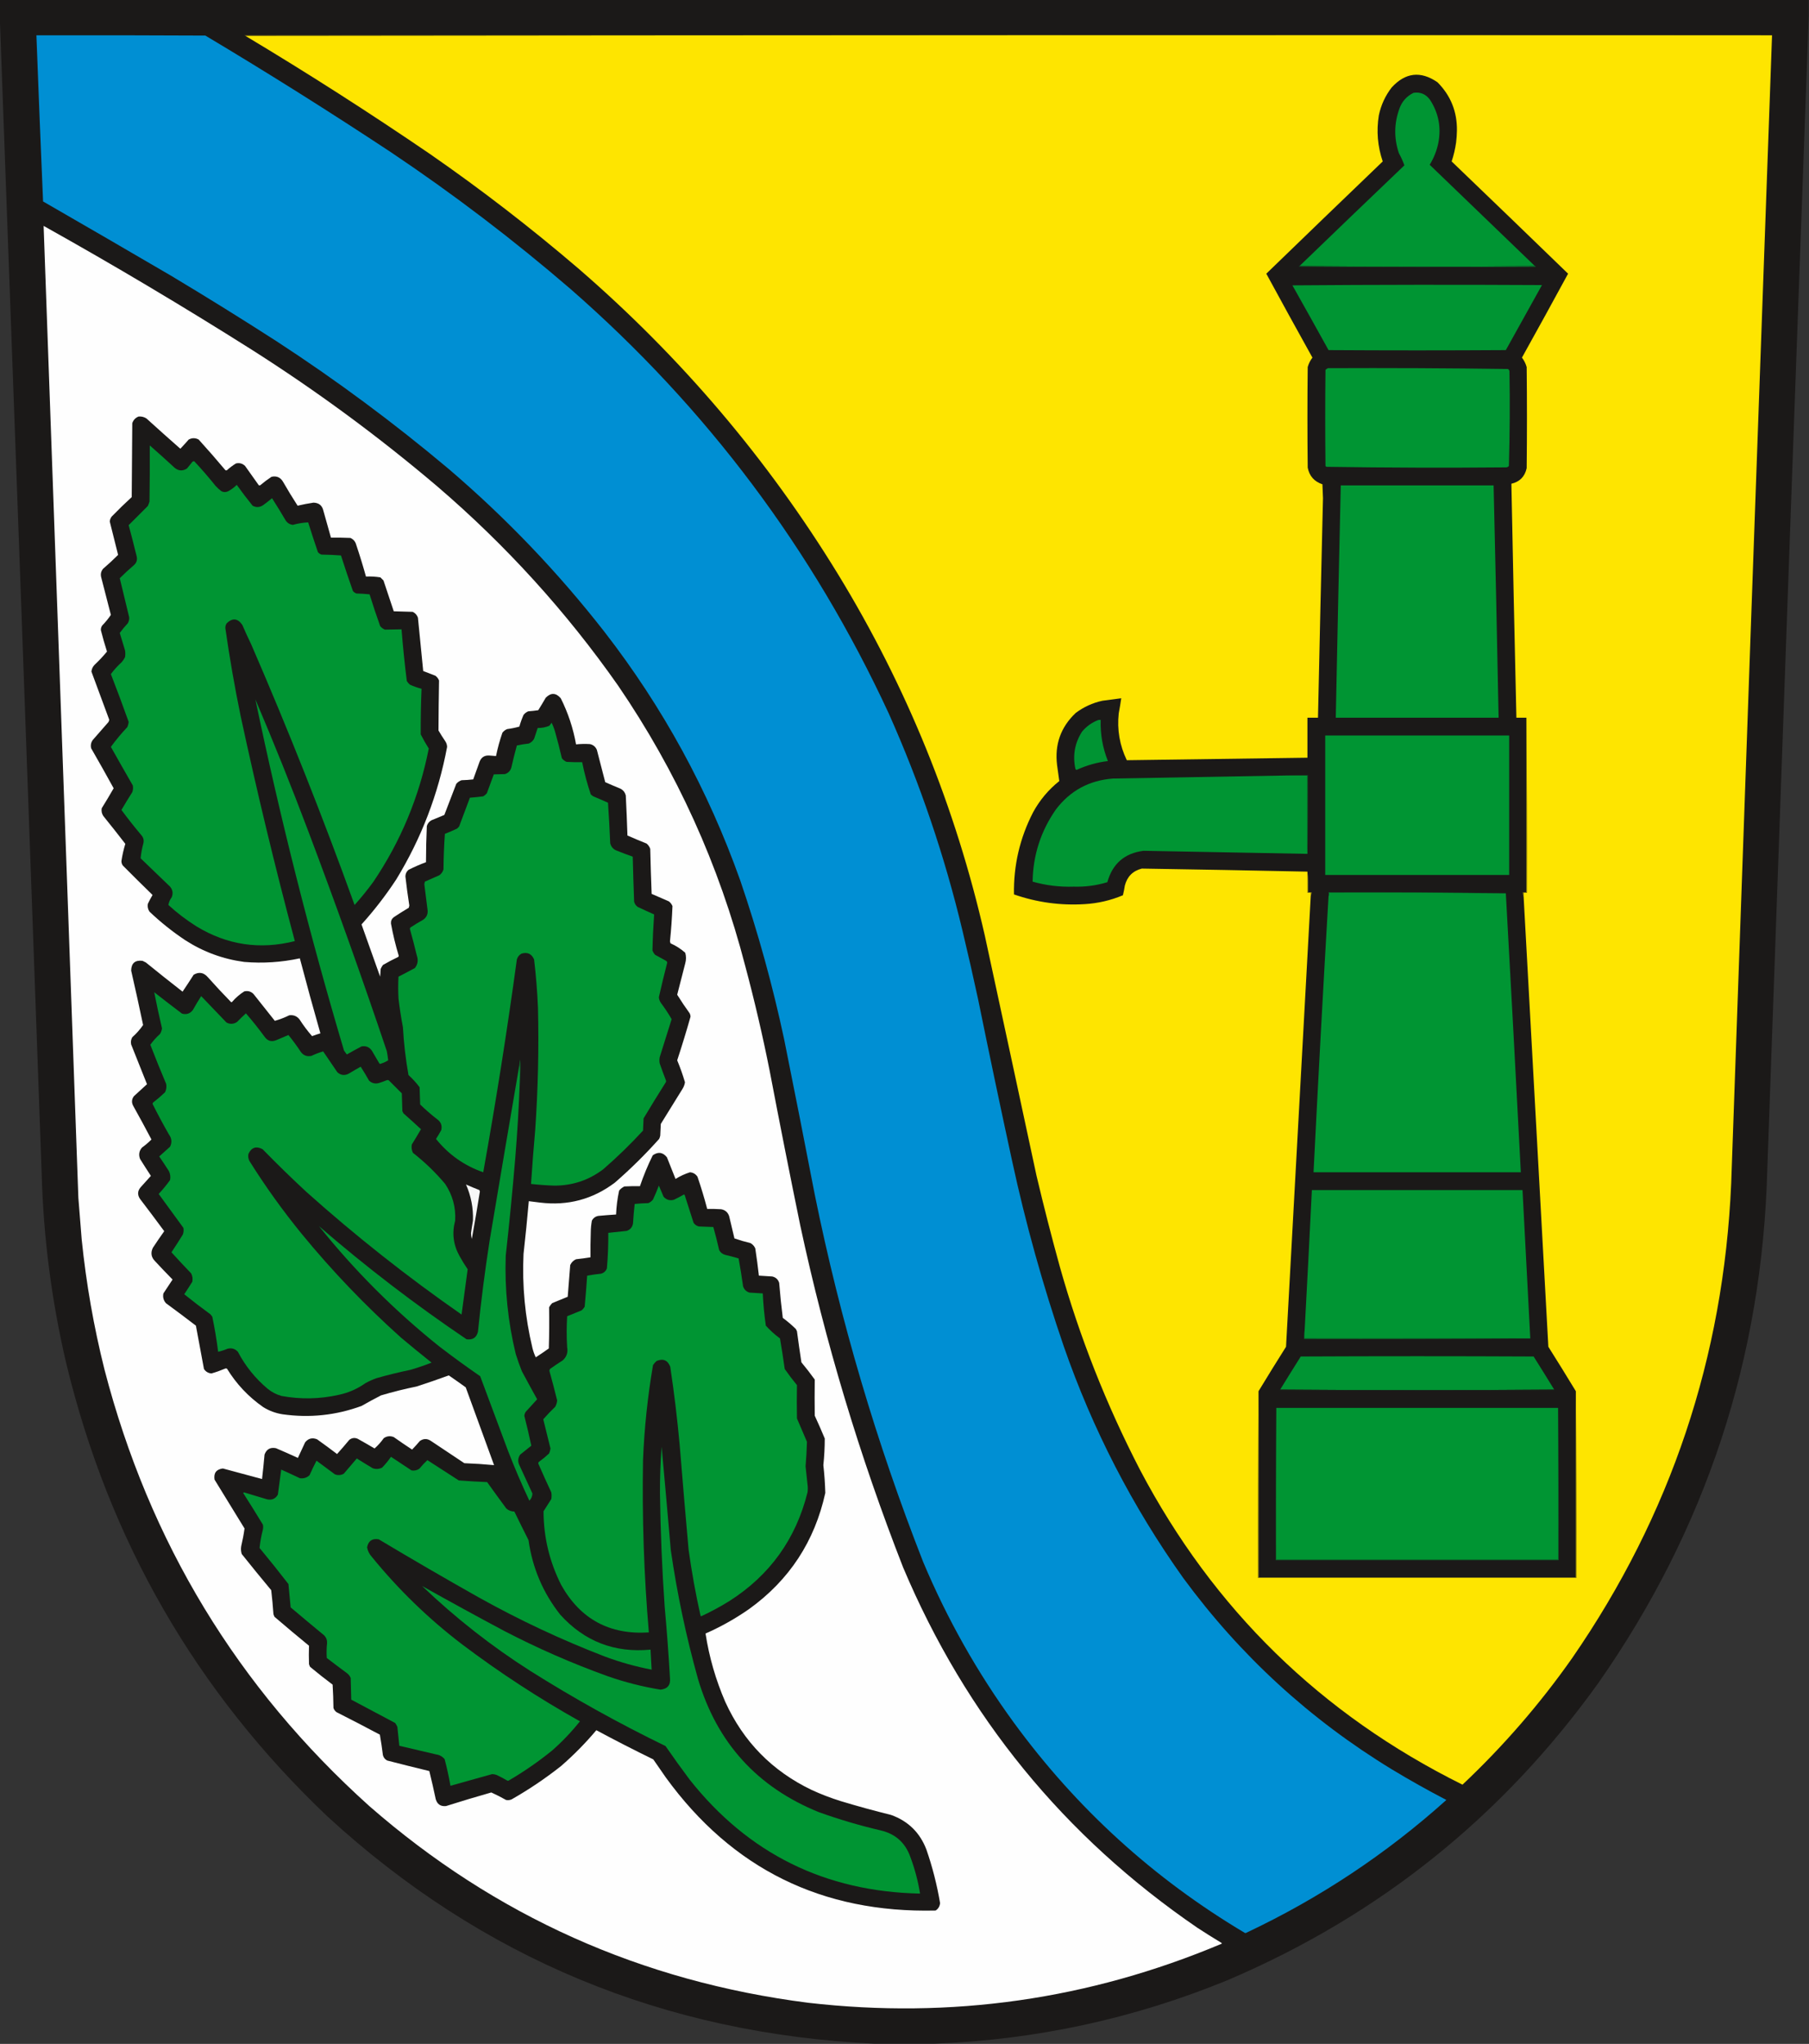 <?xml version="1.0" encoding="UTF-8"?>
<!DOCTYPE svg PUBLIC "-//W3C//DTD SVG 1.1//EN" "http://www.w3.org/Graphics/SVG/1.1/DTD/svg11.dtd">
<svg xmlns="http://www.w3.org/2000/svg" version="1.1" width="3255px" height="3678px" style="shape-rendering:geometricPrecision; text-rendering:geometricPrecision; image-rendering:optimizeQuality; fill-rule:evenodd; clip-rule:evenodd" xmlns:xlink="http://www.w3.org/1999/xlink">
<rect width="100%" height="100%" fill="#333333" stroke="none"/>
<g><path style="opacity:0.999" fill="#1b1918" d="M -0.5,-0.5 C 1084.5,-0.5 2169.5,-0.5 3254.5,-0.5C 3254.5,8.833 3254.5,18.167 3254.5,27.5C 3229.34,719.327 3204.51,1411.33 3180,2103.5C 3171.12,2443.13 3069.79,2751.46 2876,3028.5C 2703.69,3268.81 2481.52,3446.97 2209.5,3563C 2040.24,3632.55 1864.24,3670.72 1681.5,3677.5C 1645.17,3677.5 1608.83,3677.5 1572.5,3677.5C 1194.36,3659.6 866.691,3523.43 589.5,3269C 352.789,3044.23 195.956,2772.06 119,2452.5C 92.853,2340.66 78.187,2227.33 75,2112.5C 50.184,1417.33 25.018,722.327 -0.5,27.5C -0.5,18.167 -0.5,8.833 -0.5,-0.5 Z"/></g>
<g><path style="opacity:1" fill="#494213" d="M 3188.5,63.5 C 2272.67,63.167 1357,63.5 441.5,64.5C 440.711,64.217 440.044,63.717 439.5,63C 1356,62.167 2272.33,62.333 3188.5,63.5 Z"/></g>
<g><path style="opacity:1" fill="#008fd3" d="M 65.5,63.5 C 166.834,63.333 268.167,63.5 369.5,64C 482.519,131.499 593.852,201.499 703.5,274C 816.021,349.449 923.687,431.449 1026.5,520C 1271.59,734.089 1462.42,988.589 1599,1283.5C 1655.48,1409.94 1699.82,1540.61 1732,1675.5C 1741.81,1716.39 1751.14,1757.39 1760,1798.5C 1779.71,1895.3 1800.04,1991.97 1821,2088.5C 1845.45,2201.65 1876.45,2312.98 1914,2422.5C 1966.05,2572.29 2037.72,2711.29 2129,2839.5C 2231.73,2979.25 2356.9,3094.09 2504.5,3184C 2536.52,3203.35 2569.19,3221.68 2602.5,3239C 2494.46,3336.07 2374.46,3415.73 2242.5,3478C 2241.5,3478.67 2240.5,3478.67 2239.5,3478C 2075.51,3380.37 1937.01,3254.2 1824,3099.5C 1758.68,3009.91 1704.35,2913.58 1661,2810.5C 1576.86,2595.75 1511.86,2375.42 1466,2149.5C 1448.04,2056.41 1429.7,1963.41 1411,1870.5C 1390.35,1773.58 1364.02,1678.25 1332,1584.5C 1274.19,1421.81 1192.85,1272.81 1088,1137.5C 1004.63,1030.46 911.134,932.623 807.5,844C 708.802,760.995 605.469,684.328 497.5,614C 434.838,573.665 371.505,534.331 307.5,496C 230.997,451.248 154.33,406.748 77.5,362.5C 73.238,262.843 69.238,163.176 65.5,63.5 Z"/></g>
<g><path style="opacity:1" fill="#fee500" d="M 441.5,64.5 C 1357,63.5 2272.67,63.167 3188.5,63.5C 3163.67,752.141 3139.17,1440.81 3115,2129.5C 3101.42,2442.23 3006.09,2726.9 2829,2983.5C 2771.11,3065.92 2705.28,3141.92 2631.5,3211.5C 2376.9,3085.06 2183.4,2896.06 2051,2644.5C 1990.63,2527.72 1942.63,2406.05 1907,2279.5C 1892,2225.19 1878,2170.52 1865,2115.5C 1834.13,1971.47 1803.13,1827.47 1772,1683.5C 1719.33,1452.21 1631.33,1235.54 1508,1033.5C 1381.28,826.351 1225.44,642.851 1040.5,483C 954.93,409.735 865.93,341.068 773.5,277C 665.01,202.912 554.343,132.079 441.5,64.5 Z"/></g>
<g><path style="opacity:1" fill="#1b1918" d="M 2746.5,1291.5 C 2746.5,1396.17 2746.5,1500.83 2746.5,1605.5C 2744.5,1605.5 2742.5,1605.5 2740.5,1605.5C 2740.19,1608.39 2740.53,1611.05 2741.5,1613.5C 2756.26,1883.49 2771.09,2153.49 2786,2423.5C 2802.77,2450.06 2819.27,2476.72 2835.5,2503.5C 2835.5,2615.17 2835.5,2726.83 2835.5,2838.5C 2645.17,2838.5 2454.83,2838.5 2264.5,2838.5C 2264.5,2726.83 2264.5,2615.17 2264.5,2503.5C 2280.73,2476.72 2297.23,2450.06 2314,2423.5C 2328.92,2152.82 2343.76,1882.15 2358.5,1611.5C 2359.46,1609.74 2359.79,1607.74 2359.5,1605.5C 2357.5,1605.5 2355.5,1605.5 2353.5,1605.5C 2353.83,1592.99 2353.5,1580.66 2352.5,1568.5C 2253.17,1566.39 2153.83,1564.56 2054.5,1563C 2038.37,1567.13 2028.2,1577.3 2024,1593.5C 2023.11,1599.43 2021.94,1605.26 2020.5,1611C 1998.44,1620.28 1975.44,1625.61 1951.5,1627C 1907.96,1629.66 1865.62,1623.83 1824.5,1609.5C 1823.55,1557.2 1835.05,1507.87 1859,1461.5C 1870.9,1439.71 1886.57,1421.05 1906,1405.5C 1904.59,1395.91 1903.26,1386.24 1902,1376.5C 1897.54,1339.55 1908.7,1308.38 1935.5,1283C 1949.83,1272.21 1965.83,1264.88 1983.5,1261C 1994.84,1259.45 2006.17,1257.95 2017.5,1256.5C 2016.22,1265.53 2014.72,1274.53 2013,1283.5C 2009.79,1313.09 2014.63,1341.25 2027.5,1368C 2135.83,1366.56 2244.16,1365.06 2352.5,1363.5C 2352.5,1339.5 2352.5,1315.5 2352.5,1291.5C 2358.83,1291.5 2365.17,1291.5 2371.5,1291.5C 2374.32,1159.83 2377.32,1028.17 2380.5,896.5C 2380.17,888.167 2379.83,879.833 2379.5,871.5C 2364.81,866.645 2355.98,856.645 2353,841.5C 2352.33,781.167 2352.33,720.833 2353,660.5C 2354.77,654.286 2357.61,648.619 2361.5,643.5C 2333.58,593.327 2305.91,542.994 2278.5,492.5C 2348.15,425.012 2417.99,357.679 2488,290.5C 2478.78,263.502 2476.45,235.835 2481,207.5C 2484.89,189.057 2492.56,172.39 2504,157.5C 2528.75,130.378 2556.25,127.211 2586.5,148C 2610.32,171.988 2621.98,200.988 2621.5,235C 2621.38,242.193 2620.88,249.36 2620,256.5C 2618.33,268.191 2615.67,279.525 2612,290.5C 2682.01,357.679 2751.85,425.012 2821.5,492.5C 2794.09,542.994 2766.42,593.327 2738.5,643.5C 2742.39,648.619 2745.23,654.286 2747,660.5C 2747.67,721.167 2747.67,781.833 2747,842.5C 2743.64,857.688 2734.48,867.021 2719.5,870.5C 2722.25,1010.84 2725.25,1151.17 2728.5,1291.5C 2734.5,1291.5 2740.5,1291.5 2746.5,1291.5 Z"/></g>
<g><path style="opacity:1" fill="#009533" d="M 2761.5,478.5 C 2620.5,479.833 2479.5,479.833 2338.5,478.5C 2401.16,418.006 2463.99,357.673 2527,297.5C 2524.28,290.041 2520.94,282.708 2517,275.5C 2508.07,248.676 2508.4,222.009 2518,195.5C 2522.65,182.517 2531.15,173.017 2543.5,167C 2555.8,165.232 2565.64,169.398 2573,179.5C 2588.54,203.37 2593.54,229.37 2588,257.5C 2585.09,271.393 2579.92,284.393 2572.5,296.5C 2635.52,357.188 2698.52,417.855 2761.5,478.5 Z"/></g>
<g><path style="opacity:1" fill="#fefefe" d="M 78.5,406.5 C 205.259,477.37 329.926,551.537 452.5,629C 569.458,703.281 680.791,785.281 786.5,875C 910.43,981.227 1018.93,1100.73 1112,1233.5C 1217.56,1387.99 1293.89,1556.33 1341,1738.5C 1357.71,1800.99 1372.37,1863.99 1385,1927.5C 1402.7,2020.31 1421.03,2112.98 1440,2205.5C 1485.05,2415.33 1546.72,2620.33 1625,2820.5C 1738.05,3088.54 1914.55,3304.71 2154.5,3469C 2168.66,3478.25 2183,3487.25 2197.5,3496C 2198.83,3496.67 2198.83,3497.33 2197.5,3498C 1959.34,3598.17 1711.67,3633.5 1454.5,3604C 1154.24,3565.8 890.906,3447.8 664.5,3250C 427.394,3036.79 268.56,2774.96 188,2464.5C 168.722,2387.5 155.056,2309.5 147,2230.5C 144.94,2205.51 142.94,2180.51 141,2155.5C 120.143,1572.5 99.309,989.499 78.5,406.5 Z"/></g>
<g><path style="opacity:1" fill="#057d2e" d="M 2338.5,478.5 C 2479.5,479.833 2620.5,479.833 2761.5,478.5C 2762.29,478.783 2762.96,479.283 2763.5,480C 2621.5,480.833 2479.5,480.667 2337.5,479.5C 2337.62,478.893 2337.96,478.56 2338.5,478.5 Z"/></g>
<g><path style="opacity:1" fill="#009533" d="M 2325.5,513.5 C 2475,512.334 2624.67,512.167 2774.5,513C 2752.83,552 2731.17,591 2709.5,630C 2603.17,630.667 2496.83,630.667 2390.5,630C 2368.93,591.024 2347.27,552.19 2325.5,513.5 Z"/></g>
<g><path style="opacity:1" fill="#009533" d="M 2389.5,662.5 C 2497.54,662.008 2605.54,662.508 2713.5,664C 2714.7,664.903 2715.53,666.069 2716,667.5C 2716.99,724.583 2716.66,781.583 2715,838.5C 2713.83,839.893 2712.33,840.727 2710.5,841C 2602.44,841.994 2494.44,841.66 2386.5,840C 2386,839.5 2385.5,839 2385,838.5C 2384.33,780.833 2384.33,723.167 2385,665.5C 2386.41,664.219 2387.91,663.219 2389.5,662.5 Z"/></g>
<g><path style="opacity:1" fill="#1b1918" d="M 249.5,749.5 C 254.548,749.127 259.215,750.294 263.5,753C 283.684,771.352 304.018,789.519 324.5,807.5C 329.607,802.136 334.607,796.636 339.5,791C 345.472,787.735 351.472,787.735 357.5,791C 373.873,809.037 389.873,827.371 405.5,846C 406.5,846.667 407.5,846.667 408.5,846C 413.476,841.513 418.809,837.513 424.5,834C 430.838,832.48 436.338,833.98 441,838.5C 449.167,850 457.333,861.5 465.5,873C 466.5,873.667 467.5,873.667 468.5,873C 474.884,867.615 481.55,862.615 488.5,858C 497.437,855.974 504.27,858.807 509,866.5C 517.457,881.25 526.29,895.75 535.5,910C 544.837,907.803 554.337,905.969 564,904.5C 573.912,904.741 579.912,909.741 582,919.5C 586.568,935.526 591.068,951.526 595.5,967.5C 607.171,967.333 618.838,967.5 630.5,968C 635.989,970.468 639.489,974.635 641,980.5C 647.347,999.373 653.181,1018.37 658.5,1037.5C 667.25,1037.09 675.916,1037.59 684.5,1039C 686.333,1040.83 688.167,1042.67 690,1044.5C 696.172,1063.02 702.339,1081.52 708.5,1100C 719.833,1100.33 731.167,1100.67 742.5,1101C 747.147,1103.11 750.314,1106.61 752,1111.5C 755.167,1143.51 758.334,1175.51 761.5,1207.5C 768.873,1210.24 776.206,1213.07 783.5,1216C 786.433,1218.26 788.6,1221.1 790,1224.5C 789.471,1254.5 789.137,1284.5 789,1314.5C 792.75,1321 796.75,1327.34 801,1333.5C 803.178,1336.68 804.344,1340.18 804.5,1344C 788.549,1429.2 758.049,1508.7 713,1582.5C 694.239,1611.1 673.405,1638.1 650.5,1663.5C 661.763,1694.79 672.93,1726.12 684,1757.5C 684.333,1752.83 684.667,1748.17 685,1743.5C 686.08,1741 687.414,1738.67 689,1736.5C 697.93,1731.28 707.096,1726.45 716.5,1722C 717.022,1721.44 717.355,1720.77 717.5,1720C 711.733,1700.93 707.066,1681.6 703.5,1662C 703.116,1657.27 704.783,1653.43 708.5,1650.5C 717.331,1644.58 726.331,1638.92 735.5,1633.5C 735.833,1632.17 736.167,1630.83 736.5,1629.5C 733.808,1612.22 731.474,1594.89 729.5,1577.5C 729.492,1572.35 731.492,1568.18 735.5,1565C 745.632,1559.93 755.965,1555.43 766.5,1551.5C 766.537,1529.82 767.037,1508.16 768,1486.5C 769.378,1481.79 772.212,1478.29 776.5,1476C 784.167,1472.83 791.833,1469.67 799.5,1466.5C 806.762,1447.88 813.929,1429.22 821,1410.5C 823.559,1407.47 826.726,1405.3 830.5,1404C 837.524,1403.83 844.524,1403.33 851.5,1402.5C 855.432,1391.87 859.265,1381.2 863,1370.5C 866.079,1362.8 871.745,1359.13 880,1359.5C 884.176,1359.81 888.342,1360.14 892.5,1360.5C 895.404,1346.22 899.237,1332.22 904,1318.5C 906.264,1315.57 909.098,1313.4 912.5,1312C 919.955,1311.04 927.289,1309.54 934.5,1307.5C 936.499,1300.34 938.999,1293.34 942,1286.5C 944.264,1283.57 947.098,1281.4 950.5,1280C 956.527,1279.57 962.527,1278.91 968.5,1278C 973.126,1270.58 977.626,1263.08 982,1255.5C 991.341,1246.17 1000.34,1246.5 1009,1256.5C 1022.19,1282.87 1031.36,1310.53 1036.5,1339.5C 1044.82,1338.65 1053.15,1338.48 1061.5,1339C 1067.5,1340.34 1071.67,1343.84 1074,1349.5C 1079,1368.83 1084,1388.17 1089,1407.5C 1097.09,1411.13 1105.26,1414.63 1113.5,1418C 1120.1,1420.26 1124.26,1424.76 1126,1431.5C 1127.22,1455.49 1128.22,1479.49 1129,1503.5C 1140.4,1508.52 1151.9,1513.36 1163.5,1518C 1166.54,1520.59 1168.71,1523.76 1170,1527.5C 1170.61,1554.51 1171.44,1581.51 1172.5,1608.5C 1182.83,1613 1193.17,1617.5 1203.5,1622C 1206.43,1624.26 1208.6,1627.1 1210,1630.5C 1209.16,1651.69 1207.66,1672.86 1205.5,1694C 1205.83,1695.17 1206.17,1696.33 1206.5,1697.5C 1216.27,1701.79 1225.1,1707.46 1233,1714.5C 1234.77,1720.78 1234.77,1727.11 1233,1733.5C 1228.09,1752.31 1223.26,1771.15 1218.5,1790C 1225.59,1801.43 1233.09,1812.6 1241,1823.5C 1241.98,1825.37 1242.48,1827.37 1242.5,1829.5C 1235.05,1855.81 1227.05,1881.98 1218.5,1908C 1223.86,1920.92 1228.53,1934.09 1232.5,1947.5C 1231.85,1951.81 1230.35,1955.81 1228,1959.5C 1215,1980.5 1202,2001.5 1189,2022.5C 1188.67,2029.5 1188.33,2036.5 1188,2043.5C 1187.64,2045.61 1186.97,2047.61 1186,2049.5C 1161.13,2077.37 1134.63,2103.53 1106.5,2128C 1066.6,2158.17 1021.6,2170.17 971.5,2164C 964.81,2163.27 958.144,2162.44 951.5,2161.5C 948.715,2193.21 945.548,2224.87 942,2256.5C 939.344,2313.63 944.677,2369.96 958,2425.5C 959.416,2431.42 961.416,2437.08 964,2442.5C 971.97,2437.36 979.804,2432.03 987.5,2426.5C 988.261,2401.84 988.428,2377.17 988,2352.5C 989.467,2349.73 991.3,2347.23 993.5,2345C 1002.87,2341.26 1012.21,2337.43 1021.5,2333.5C 1023.01,2314.51 1024.51,2295.51 1026,2276.5C 1028.17,2271.67 1031.67,2268.17 1036.5,2266C 1045.21,2265.09 1053.88,2263.92 1062.5,2262.5C 1062.33,2247.5 1062.5,2232.5 1063,2217.5C 1063.07,2210.39 1063.74,2203.39 1065,2196.5C 1067.46,2191.85 1071.29,2189.02 1076.5,2188C 1087.16,2187 1097.83,2186.17 1108.5,2185.5C 1109.11,2170.98 1110.94,2156.65 1114,2142.5C 1116.59,2139.24 1119.76,2136.74 1123.5,2135C 1132.83,2134.5 1142.16,2134.33 1151.5,2134.5C 1157.93,2115.47 1165.6,2096.97 1174.5,2079C 1184.13,2072.14 1192.63,2073.31 1200,2082.5C 1205.17,2095.51 1210.34,2108.51 1215.5,2121.5C 1223.73,2116.38 1232.39,2112.38 1241.5,2109.5C 1247.26,2109.97 1251.76,2112.63 1255,2117.5C 1261.55,2136.65 1267.39,2155.99 1272.5,2175.5C 1280.84,2175.33 1289.17,2175.5 1297.5,2176C 1304.82,2177.33 1309.66,2181.49 1312,2188.5C 1315.07,2201.87 1318.23,2215.2 1321.5,2228.5C 1330.97,2231.79 1340.63,2234.62 1350.5,2237C 1354.39,2239.22 1357.22,2242.39 1359,2246.5C 1361.49,2262.8 1363.66,2279.14 1365.5,2295.5C 1373.49,2296 1381.49,2296.5 1389.5,2297C 1395.87,2298.44 1400.04,2302.27 1402,2308.5C 1403.69,2329.55 1405.86,2350.55 1408.5,2371.5C 1416.77,2377.6 1424.61,2384.27 1432,2391.5C 1432.67,2392.83 1433.33,2394.17 1434,2395.5C 1436.48,2414.2 1439.15,2432.86 1442,2451.5C 1450.38,2461.55 1458.38,2471.88 1466,2482.5C 1465.72,2504.16 1465.72,2525.83 1466,2547.5C 1472.27,2561.05 1478.27,2574.72 1484,2588.5C 1484.01,2604.54 1483.18,2620.54 1481.5,2636.5C 1483.37,2653.13 1484.53,2669.8 1485,2686.5C 1465.87,2773.57 1420.37,2843.07 1348.5,2895C 1323.75,2912.38 1297.42,2927.21 1269.5,2939.5C 1276.02,2981.92 1287.85,3022.92 1305,3062.5C 1337.66,3134.16 1389.5,3186.99 1460.5,3221C 1477.39,3228.78 1494.72,3235.44 1512.5,3241C 1542.65,3250.12 1572.98,3258.45 1603.5,3266C 1634.24,3277.08 1655.41,3297.91 1667,3328.5C 1677.82,3359.81 1685.98,3391.81 1691.5,3424.5C 1691,3430.34 1688.33,3434.84 1683.5,3438C 1479.25,3442.79 1317.42,3362.96 1198,3198.5C 1190.5,3187.67 1183,3176.83 1175.5,3166C 1140.99,3149.16 1106.82,3131.66 1073,3113.5C 1053.6,3136.57 1032.43,3158.07 1009.5,3178C 981.388,3200.23 951.721,3220.23 920.5,3238C 917.262,3239.37 913.928,3239.7 910.5,3239C 901.841,3234.09 893.008,3229.59 884,3225.5C 856.705,3233.27 829.538,3241.43 802.5,3250C 792.886,3250.94 786.72,3246.78 784,3237.5C 780.431,3220.58 776.598,3203.74 772.5,3187C 747.092,3180.86 721.758,3174.53 696.5,3168C 692.687,3165.88 690.187,3162.71 689,3158.5C 687.495,3146.12 685.662,3133.78 683.5,3121.5C 657.657,3107.74 631.657,3094.24 605.5,3081C 602.894,3079.06 601.061,3076.56 600,3073.5C 599.833,3059.49 599.333,3045.49 598.5,3031.5C 584.727,3021.19 571.227,3010.53 558,2999.5C 557.138,2997.91 556.471,2996.25 556,2994.5C 555.624,2983.49 555.624,2972.49 556,2961.5C 535.148,2944.4 514.482,2927.07 494,2909.5C 493.138,2907.91 492.471,2906.25 492,2904.5C 491.018,2890.13 489.684,2875.79 488,2861.5C 470.094,2840.02 452.427,2818.35 435,2796.5C 433.524,2791.92 433.19,2787.26 434,2782.5C 436.527,2771.87 438.527,2761.2 440,2750.5C 422,2721.17 404,2691.83 386,2662.5C 384.246,2650.65 389.246,2643.98 401,2642.5C 424.507,2648.72 448.007,2655.06 471.5,2661.5C 473.197,2646.87 474.697,2632.2 476,2617.5C 479.568,2607.8 486.401,2603.97 496.5,2606C 509.767,2611.64 522.934,2617.48 536,2623.5C 540.317,2614.2 544.65,2604.86 549,2595.5C 554.702,2588.39 561.869,2586.56 570.5,2590C 582.641,2598.64 594.641,2607.47 606.5,2616.5C 613.991,2608.17 621.324,2599.67 628.5,2591C 633.104,2587.4 638.104,2586.73 643.5,2589C 653.764,2594.71 663.931,2600.55 674,2606.5C 680.171,2600.99 685.671,2594.83 690.5,2588C 696.065,2584.12 702.065,2583.46 708.5,2586C 719.363,2593.7 730.363,2601.2 741.5,2608.5C 746.323,2603.51 750.99,2598.34 755.5,2593C 762.136,2588.42 768.803,2588.42 775.5,2593C 795.5,2606.33 815.5,2619.67 835.5,2633C 853.425,2633.66 871.258,2634.83 889,2636.5C 872.071,2589.94 855.071,2543.28 838,2496.5C 827.921,2489.21 817.754,2482.04 807.5,2475C 788.416,2482.03 769.083,2488.7 749.5,2495C 727.907,2499.4 706.574,2504.73 685.5,2511C 673.705,2517.06 662.039,2523.4 650.5,2530C 604.508,2546.87 557.175,2551.87 508.5,2545C 495.922,2543.03 484.256,2538.7 473.5,2532C 446.987,2513.49 425.321,2490.49 408.5,2463C 407.167,2462.33 405.833,2462.33 404.5,2463C 396.667,2466.33 388.667,2469.17 380.5,2471.5C 374.717,2471.02 370.217,2468.36 367,2463.5C 362.271,2437.46 357.438,2411.46 352.5,2385.5C 334.641,2371.81 316.641,2358.31 298.5,2345C 294.143,2339.92 292.643,2334.09 294,2327.5C 299.5,2319.17 305,2310.83 310.5,2302.5C 299.818,2291.65 289.318,2280.65 279,2269.5C 272.055,2262.45 270.722,2254.45 275,2245.5C 281.638,2235.36 288.471,2225.36 295.5,2215.5C 281.192,2196.03 266.692,2176.69 252,2157.5C 247.045,2150.21 247.378,2143.21 253,2136.5C 259.167,2129.67 265.333,2122.83 271.5,2116C 264.875,2105.92 258.375,2095.75 252,2085.5C 249.111,2077.87 250.278,2071.04 255.5,2065C 261.579,2060.63 267.245,2055.8 272.5,2050.5C 261.921,2030.34 251.088,2010.34 240,1990.5C 236.384,1984.22 236.718,1978.22 241,1972.5C 248.897,1965.26 256.73,1958.1 264.5,1951C 255,1927.17 245.5,1903.33 236,1879.5C 234.993,1874.89 235.66,1870.56 238,1866.5C 245.46,1859.88 251.96,1852.55 257.5,1844.5C 250.642,1811.76 243.475,1779.09 236,1746.5C 236.316,1733.19 243.149,1727.36 256.5,1729C 258.5,1730 260.5,1731 262.5,1732C 284.318,1749.74 306.318,1767.24 328.5,1784.5C 335.278,1774.46 341.944,1764.29 348.5,1754C 358.127,1748.45 366.627,1749.95 374,1758.5C 387.466,1773.63 401.3,1788.47 415.5,1803C 416.167,1803.67 416.833,1803.67 417.5,1803C 423.948,1795.55 431.282,1789.21 439.5,1784C 445.838,1782.48 451.338,1783.98 456,1788.5C 468.833,1804.67 481.667,1820.83 494.5,1837C 503.357,1834.49 512.023,1831.15 520.5,1827C 528.105,1825.98 534.272,1828.48 539,1834.5C 545.793,1845.11 553.293,1855.11 561.5,1864.5C 566.456,1862.63 571.456,1860.96 576.5,1859.5C 563.703,1814.65 551.37,1769.65 539.5,1724.5C 506.487,1731.63 473.153,1733.8 439.5,1731C 401.232,1725.86 365.898,1712.86 333.5,1692C 310.558,1676.73 289.058,1659.57 269,1640.5C 266.123,1636.21 265.123,1631.54 266,1626.5C 268.579,1621.01 271.412,1615.67 274.5,1610.5C 256.541,1593.04 238.707,1575.37 221,1557.5C 219.299,1555.1 218.466,1552.43 218.5,1549.5C 220.045,1538.99 222.378,1528.65 225.5,1518.5C 212.524,1501.69 199.357,1485.02 186,1468.5C 183.123,1464.21 182.123,1459.54 183,1454.5C 190.403,1442.61 197.57,1430.61 204.5,1418.5C 191.27,1394.38 177.77,1370.38 164,1346.5C 162.713,1340.98 163.713,1335.98 167,1331.5C 176.333,1320.83 185.667,1310.17 195,1299.5C 195.875,1298.13 196.375,1296.63 196.5,1295C 185.732,1266.2 175.066,1237.36 164.5,1208.5C 164.986,1203.86 166.82,1199.86 170,1196.5C 178.05,1188.95 185.55,1180.95 192.5,1172.5C 188.439,1159.75 184.772,1146.92 181.5,1134C 181.329,1130.87 182.162,1128.04 184,1125.5C 189.766,1119.58 194.933,1113.24 199.5,1106.5C 193.676,1083.87 187.843,1061.21 182,1038.5C 180.676,1032.89 181.843,1027.89 185.5,1023.5C 194.906,1015.42 203.906,1007.09 212.5,998.5C 207.496,978.495 202.496,958.495 197.5,938.5C 197.787,935.135 198.954,932.135 201,929.5C 212.696,917.47 224.696,905.804 237,894.5C 237.333,850.167 237.667,805.833 238,761.5C 240.019,755.65 243.852,751.65 249.5,749.5 Z"/></g>
<g><path style="opacity:1" fill="#009533" d="M 269.5,801.5 C 284.629,814.793 299.629,828.293 314.5,842C 321.547,847.628 328.88,847.961 336.5,843C 339.333,839.5 342.167,836 345,832.5C 346.113,830.671 347.613,829.837 349.5,830C 362.924,844.367 375.757,859.2 388,874.5C 391.201,878.036 394.701,881.203 398.5,884C 402.5,886 406.5,886 410.5,884C 416.23,880.938 421.397,877.104 426,872.5C 435.116,885.284 444.616,897.784 454.5,910C 461.006,913.501 467.339,913.167 473.5,909C 478.977,905.024 484.31,900.858 489.5,896.5C 497.918,909.666 506.084,923 514,936.5C 517.111,941.219 521.444,943.886 527,944.5C 536.035,941.946 545.202,940.446 554.5,940C 560.101,957.899 565.934,975.732 572,993.5C 573.731,995.617 575.898,997.117 578.5,998C 590.181,998.167 601.848,998.667 613.5,999.5C 620.37,1020.94 627.537,1042.28 635,1063.5C 636.731,1065.62 638.898,1067.12 641.5,1068C 649.412,1068.18 657.246,1068.68 665,1069.5C 670.938,1088.65 677.271,1107.65 684,1126.5C 686.264,1129.43 689.098,1131.6 692.5,1133C 702.483,1132.83 712.483,1132.67 722.5,1132.5C 724.952,1163.59 728.118,1194.59 732,1225.5C 733.458,1227.96 735.291,1230.13 737.5,1232C 744.317,1235.08 751.317,1237.58 758.5,1239.5C 757.376,1266.82 756.876,1294.16 757,1321.5C 761.447,1330.23 766.28,1338.73 771.5,1347C 754.381,1433.71 721.214,1513.54 672,1586.5C 661.425,1601.08 650.091,1615.08 638,1628.5C 580.896,1470.18 518.896,1313.85 452,1159.5C 446.393,1147.95 441.059,1136.29 436,1124.5C 427.748,1112.55 418.415,1111.55 408,1121.5C 406.128,1124.21 405.295,1127.21 405.5,1130.5C 413.046,1183.44 422.213,1236.11 433,1288.5C 462.205,1424.32 494.705,1559.32 530.5,1693.5C 467.669,1709.41 408.669,1700.57 353.5,1667C 335.529,1655.7 318.696,1642.87 303,1628.5C 303.827,1623.49 305.827,1618.83 309,1614.5C 311.737,1607.49 310.737,1601.16 306,1595.5C 288.333,1578.5 270.667,1561.5 253,1544.5C 253.852,1535.41 255.519,1526.41 258,1517.5C 259.315,1511.8 257.982,1506.8 254,1502.5C 241.685,1487.86 229.851,1472.86 218.5,1457.5C 224.801,1446.7 231.301,1436.03 238,1425.5C 239.434,1421.59 239.767,1417.59 239,1413.5C 225.7,1390.4 212.533,1367.23 199.5,1344C 208.566,1331.59 218.399,1319.76 229,1308.5C 230.379,1305.49 231.212,1302.32 231.5,1299C 221.236,1270.21 210.57,1241.54 199.5,1213C 205.248,1205.25 211.748,1198.08 219,1191.5C 221.392,1188.77 223.392,1185.77 225,1182.5C 225.667,1178.5 225.667,1174.5 225,1170.5C 221.835,1160.01 218.668,1149.51 215.5,1139C 219.943,1132.89 224.776,1127.05 230,1121.5C 231.842,1118.25 232.675,1114.75 232.5,1111C 226.921,1087.52 221.255,1064.02 215.5,1040.5C 223.814,1032.19 232.481,1024.19 241.5,1016.5C 245.789,1012.36 247.289,1007.36 246,1001.5C 241.406,982.626 236.573,963.793 231.5,945C 242.934,933.566 254.434,922.066 266,910.5C 267.197,907.911 268.197,905.244 269,902.5C 269.5,868.835 269.667,835.168 269.5,801.5 Z"/></g>
<g><path style="opacity:1" fill="#009533" d="M 2412.5,873.5 C 2504.17,873.5 2595.83,873.5 2687.5,873.5C 2690.81,1012.83 2693.81,1152.16 2696.5,1291.5C 2598.83,1291.5 2501.17,1291.5 2403.5,1291.5C 2406.29,1152.16 2409.29,1012.83 2412.5,873.5 Z"/></g>
<g><path style="opacity:1" fill="#009433" d="M 459.5,1258.5 C 492.97,1337.06 524.803,1416.39 555,1496.5C 604.364,1627.26 651.364,1758.92 696,1891.5C 697.013,1896.98 697.846,1902.48 698.5,1908C 694.521,1910.56 690.188,1912.56 685.5,1914C 684.365,1914.75 683.365,1914.58 682.5,1913.5C 678,1905.83 673.5,1898.17 669,1890.5C 664.41,1884.08 658.243,1881.58 650.5,1883C 641.587,1887.71 632.753,1892.54 624,1897.5C 622.333,1895.17 620.667,1892.83 619,1890.5C 557.121,1682.32 503.954,1471.65 459.5,1258.5 Z"/></g>
<g><path style="opacity:1" fill="#524a12" d="M 2746.5,1291.5 C 2747.5,1396.33 2747.83,1501.33 2747.5,1606.5C 2745.5,1606.5 2743.5,1606.5 2741.5,1606.5C 2741.5,1608.83 2741.5,1611.17 2741.5,1613.5C 2740.53,1611.05 2740.19,1608.39 2740.5,1605.5C 2742.5,1605.5 2744.5,1605.5 2746.5,1605.5C 2746.5,1500.83 2746.5,1396.17 2746.5,1291.5 Z"/></g>
<g><path style="opacity:1" fill="#009433" d="M 1976.5,1295.5 C 1977.83,1295.5 1979.17,1295.5 1980.5,1295.5C 1979.68,1321.08 1984.02,1345.75 1993.5,1369.5C 1973.83,1371.89 1954.99,1377.22 1937,1385.5C 1936.05,1385.09 1935.39,1384.43 1935,1383.5C 1929.85,1359.4 1933.85,1337.06 1947,1316.5C 1955.09,1306.89 1964.92,1299.89 1976.5,1295.5 Z"/></g>
<g><path style="opacity:1" fill="#009533" d="M 992.5,1300.5 C 995.129,1305.87 997.296,1311.54 999,1317.5C 1003.38,1333.09 1007.38,1348.76 1011,1364.5C 1013.26,1367.43 1016.1,1369.6 1019.5,1371C 1028.83,1371.5 1038.16,1371.67 1047.5,1371.5C 1051.42,1391.18 1056.59,1410.51 1063,1429.5C 1064.41,1430.79 1065.91,1431.95 1067.5,1433C 1076.41,1436.7 1085.24,1440.54 1094,1444.5C 1095.67,1468.81 1097,1493.14 1098,1517.5C 1099.74,1524.24 1103.9,1528.74 1110.5,1531C 1119.76,1534.8 1129.09,1538.3 1138.5,1541.5C 1139.16,1568.5 1140,1595.5 1141,1622.5C 1141.96,1626.47 1144.13,1629.64 1147.5,1632C 1157.29,1636.65 1167.12,1641.15 1177,1645.5C 1175.48,1667.14 1174.48,1688.8 1174,1710.5C 1175.07,1713.24 1176.57,1715.74 1178.5,1718C 1185.17,1721.67 1191.83,1725.33 1198.5,1729C 1199.8,1729.8 1200.47,1730.97 1200.5,1732.5C 1195.18,1753.1 1190.18,1773.77 1185.5,1794.5C 1185.8,1798.11 1186.97,1801.45 1189,1804.5C 1196.14,1813.97 1202.64,1823.8 1208.5,1834C 1201.33,1856.83 1194.17,1879.66 1187,1902.5C 1186.33,1906.17 1186.33,1909.83 1187,1913.5C 1190.47,1923.58 1194.14,1933.58 1198,1943.5C 1198.67,1944.83 1198.67,1946.17 1198,1947.5C 1184.42,1969 1171.08,1990.67 1158,2012.5C 1157.67,2019.83 1157.33,2027.17 1157,2034.5C 1134.44,2059.06 1110.6,2082.23 1085.5,2104C 1059.44,2123.8 1029.94,2133.63 997,2133.5C 983.119,2133.03 969.286,2132.03 955.5,2130.5C 957.617,2098.14 960.117,2065.81 963,2033.5C 968.079,1960.25 969.746,1886.91 968,1813.5C 966.788,1784.41 964.455,1755.41 961,1726.5C 956.621,1716.39 949.121,1712.89 938.5,1716C 934.183,1718.32 931.35,1721.82 930,1726.5C 912.529,1854.6 892.362,1982.27 869.5,2109.5C 835.439,2097.63 807.106,2077.63 784.5,2049.5C 787.919,2044.33 791.085,2039 794,2033.5C 795.84,2025.34 793.34,2018.84 786.5,2014C 775.866,2005.76 765.699,1996.92 756,1987.5C 755.667,1977.17 755.333,1966.83 755,1956.5C 749.072,1948.57 742.405,1941.23 735,1934.5C 729.926,1906.05 726.593,1877.39 725,1848.5C 721.69,1831.26 719.024,1813.93 717,1796.5C 716.333,1783.5 716.333,1770.5 717,1757.5C 726.912,1752.46 736.746,1747.29 746.5,1742C 751.763,1735.27 752.93,1727.77 750,1719.5C 746.143,1703.4 741.976,1687.4 737.5,1671.5C 737.608,1670.56 737.941,1669.72 738.5,1669C 746,1664.08 753.667,1659.42 761.5,1655C 767.102,1651.13 769.769,1645.8 769.5,1639C 767.582,1622.99 765.582,1606.99 763.5,1591C 763.833,1589.5 764.167,1588 764.5,1586.5C 773.125,1582.57 781.792,1578.74 790.5,1575C 794.194,1572.31 796.694,1568.81 798,1564.5C 798.16,1543.14 798.993,1521.8 800.5,1500.5C 807.95,1497.61 815.283,1494.44 822.5,1491C 823.667,1489.83 824.833,1488.67 826,1487.5C 832.402,1470.13 838.902,1452.79 845.5,1435.5C 853.537,1434.87 861.537,1434.03 869.5,1433C 871.96,1431.54 874.127,1429.71 876,1427.5C 880.265,1416.21 884.432,1404.87 888.5,1393.5C 895.115,1393.3 901.781,1393.13 908.5,1393C 914.333,1391.17 918.167,1387.33 920,1381.5C 923.02,1368.09 926.353,1354.75 930,1341.5C 937.063,1339.96 944.229,1338.8 951.5,1338C 955.612,1336.22 958.778,1333.39 961,1329.5C 963.094,1322.95 965.261,1316.45 967.5,1310C 974.821,1310.14 981.821,1308.81 988.5,1306C 989.965,1304.23 991.298,1302.39 992.5,1300.5 Z"/></g>
<g><path style="opacity:1" fill="#009533" d="M 2384.5,1323.5 C 2494.83,1323.5 2605.17,1323.5 2715.5,1323.5C 2715.5,1407.17 2715.5,1490.83 2715.5,1574.5C 2605.17,1574.5 2494.83,1574.5 2384.5,1574.5C 2384.5,1490.83 2384.5,1407.17 2384.5,1323.5 Z"/></g>
<g><path style="opacity:1" fill="#009533" d="M 2314.5,1395.5 C 2327.17,1395.5 2339.83,1395.5 2352.5,1395.5C 2352.5,1442.5 2352.5,1489.5 2352.5,1536.5C 2254.16,1534.63 2155.83,1532.8 2057.5,1531C 2023.38,1535.41 2001.71,1554.24 1992.5,1587.5C 1972.81,1593.48 1952.64,1596.14 1932,1595.5C 1906.82,1596.35 1882.15,1593.35 1858,1586.5C 1858.78,1538.82 1872.78,1495.48 1900,1456.5C 1925.72,1422.72 1959.88,1404.22 2002.5,1401C 2106.5,1399.23 2210.5,1397.39 2314.5,1395.5 Z"/></g>
<g><path style="opacity:1" fill="#134020" d="M 2314.5,1395.5 C 2327.32,1394.5 2340.32,1394.17 2353.5,1394.5C 2353.83,1442 2353.5,1489.34 2352.5,1536.5C 2352.5,1489.5 2352.5,1442.5 2352.5,1395.5C 2339.83,1395.5 2327.17,1395.5 2314.5,1395.5 Z"/></g>
<g><path style="opacity:1" fill="#615810" d="M 2352.5,1568.5 C 2353.5,1580.66 2353.83,1592.99 2353.5,1605.5C 2355.5,1605.5 2357.5,1605.5 2359.5,1605.5C 2359.79,1607.74 2359.46,1609.74 2358.5,1611.5C 2358.5,1609.83 2358.5,1608.17 2358.5,1606.5C 2356.5,1606.5 2354.5,1606.5 2352.5,1606.5C 2352.5,1593.83 2352.5,1581.17 2352.5,1568.5 Z"/></g>
<g><path style="opacity:1" fill="#0d5b27" d="M 2709.5,1607.5 C 2603.57,1606.5 2497.57,1606.17 2391.5,1606.5C 2391.79,1608.74 2391.46,1610.74 2390.5,1612.5C 2390.5,1610.17 2390.5,1607.83 2390.5,1605.5C 2497.17,1604.84 2603.51,1605.5 2709.5,1607.5 Z"/></g>
<g><path style="opacity:1" fill="#009533" d="M 2709.5,1607.5 C 2718.8,1774.82 2727.8,1942.15 2736.5,2109.5C 2612.17,2109.5 2487.83,2109.5 2363.5,2109.5C 2371.8,1943.8 2380.8,1778.13 2390.5,1612.5C 2391.46,1610.74 2391.79,1608.74 2391.5,1606.5C 2497.57,1606.17 2603.57,1606.5 2709.5,1607.5 Z"/></g>
<g><path style="opacity:1" fill="#009533" d="M 277.5,1785.5 C 294.005,1798.5 310.672,1811.33 327.5,1824C 335.496,1826.19 341.996,1824.02 347,1817.5C 351.748,1809 356.748,1800.67 362,1792.5C 377.167,1808.33 392.333,1824.17 407.5,1840C 413.973,1843.4 420.307,1843.07 426.5,1839C 431.681,1833.65 437.015,1828.48 442.5,1823.5C 454.207,1837.04 465.373,1851.04 476,1865.5C 481.177,1873.01 488.01,1875.18 496.5,1872C 504,1868.83 511.5,1865.67 519,1862.5C 526.812,1872.11 534.146,1882.11 541,1892.5C 545.845,1899.34 552.345,1901.84 560.5,1900C 567.389,1896.71 574.389,1894.04 581.5,1892C 590,1904.5 598.5,1917 607,1929.5C 613.212,1935.1 620.045,1935.93 627.5,1932C 634.585,1927.71 641.751,1923.54 649,1919.5C 654.252,1927.67 659.252,1936 664,1944.5C 668.922,1949.2 674.755,1950.7 681.5,1949C 686.243,1947.53 690.909,1945.86 695.5,1944C 696.833,1943.33 698.167,1943.33 699.5,1944C 707.333,1951.83 715.167,1959.67 723,1967.5C 723.333,1978.17 723.667,1988.83 724,1999.5C 724.667,2000.83 725.333,2002.17 726,2003.5C 736.628,2012.89 747.128,2022.39 757.5,2032C 752.132,2041.23 746.632,2050.4 741,2059.5C 740.023,2064.73 740.69,2069.73 743,2074.5C 764.316,2091.15 783.649,2109.82 801,2130.5C 814.321,2150.47 820.321,2172.47 819,2196.5C 812.949,2218.87 815.616,2240.2 827,2260.5C 831.464,2268.6 836.297,2276.43 841.5,2284C 837.932,2311.17 834.266,2338.34 830.5,2365.5C 733.136,2297.78 640.136,2224.28 551.5,2145C 524.558,2120.06 498.224,2094.39 472.5,2068C 460.996,2061.84 452.496,2064.67 447,2076.5C 446.113,2081.07 446.78,2085.41 449,2089.5C 477.619,2135.12 508.953,2178.79 543,2220.5C 597.617,2287.12 657.117,2349.29 721.5,2407C 739.65,2422.24 757.983,2437.24 776.5,2452C 764.035,2456.93 751.368,2461.27 738.5,2465C 717.944,2469.26 697.611,2474.26 677.5,2480C 670.596,2482.45 663.93,2485.45 657.5,2489C 643.023,2499.28 627.023,2506.28 609.5,2510C 575.277,2517.67 540.943,2518.34 506.5,2512C 497.231,2509.38 488.898,2505.05 481.5,2499C 459.247,2480.29 441.414,2458.13 428,2432.5C 422.972,2427.05 416.806,2425.21 409.5,2427C 403.963,2429.35 398.297,2431.18 392.5,2432.5C 389.866,2411.36 386.366,2390.36 382,2369.5C 380.954,2367.91 379.787,2366.41 378.5,2365C 362.529,2353.36 346.863,2341.36 331.5,2329C 336.452,2321.6 341.285,2314.1 346,2306.5C 347.068,2301.23 346.401,2296.23 344,2291.5C 331.983,2278.98 320.15,2266.32 308.5,2253.5C 315.531,2242.97 322.364,2232.3 329,2221.5C 330.434,2217.59 330.767,2213.59 330,2209.5C 315.167,2189.17 300.333,2168.83 285.5,2148.5C 292.9,2140.6 299.734,2132.27 306,2123.5C 307.091,2117.9 306.424,2112.57 304,2107.5C 298.291,2098.58 292.458,2089.75 286.5,2081C 293,2075.17 299.5,2069.33 306,2063.5C 309.737,2055.79 309.07,2048.46 304,2041.5C 293.641,2023.45 283.807,2005.11 274.5,1986.5C 274.608,1985.56 274.941,1984.72 275.5,1984C 282.961,1978.21 290.128,1972.04 297,1965.5C 299.31,1960.73 299.977,1955.73 299,1950.5C 289.085,1927.17 279.585,1903.67 270.5,1880C 275.579,1872.92 281.413,1866.42 288,1860.5C 289.864,1857.41 291.031,1854.07 291.5,1850.5C 286.419,1828.92 281.753,1807.26 277.5,1785.5 Z"/></g>
<g><path style="opacity:1" fill="#0e6b2a" d="M 935.5,1941.5 C 935.826,1932.98 935.493,1924.65 934.5,1916.5C 934.674,1913.13 935.174,1909.79 936,1906.5C 936.826,1918.34 936.659,1930.01 935.5,1941.5 Z"/></g>
<g><path style="opacity:1" fill="#009433" d="M 934.5,1916.5 C 935.493,1924.65 935.826,1932.98 935.5,1941.5C 933.782,1989.56 930.949,2037.56 927,2085.5C 922.125,2143.58 916.459,2201.58 910,2259.5C 907.894,2319.34 913.894,2378.34 928,2436.5C 931.272,2446.98 934.939,2457.32 939,2467.5C 948.047,2484.43 957.214,2501.26 966.5,2518C 959.68,2525.49 952.846,2532.99 946,2540.5C 944.448,2542.77 943.615,2545.27 943.5,2548C 948.079,2565.81 952.245,2583.64 956,2601.5C 949.333,2606.83 942.667,2612.17 936,2617.5C 931.695,2623.87 931.361,2630.54 935,2637.5C 942.667,2654.17 950.333,2670.83 958,2687.5C 957.884,2692.42 956.051,2696.75 952.5,2700.5C 938.604,2670.99 925.77,2640.99 914,2610.5C 897.333,2565.83 880.667,2521.17 864,2476.5C 839.057,2459.28 814.557,2441.44 790.5,2423C 710.193,2358.69 638.027,2286.53 574,2206.5C 658.513,2279.7 747.013,2347.53 839.5,2410C 850.478,2411.6 857.312,2407.1 860,2396.5C 865.502,2341.65 872.502,2286.98 881,2232.5C 898.643,2127.12 916.476,2021.79 934.5,1916.5 Z"/></g>
<g><path style="opacity:1" fill="#f7f7f7" d="M 838.5,2131.5 C 846.395,2135.02 854.395,2138.36 862.5,2141.5C 862.833,2142.33 863.167,2143.17 863.5,2144C 858.934,2172.56 854.101,2201.06 849,2229.5C 848.044,2226.07 847.544,2222.57 847.5,2219C 848.535,2211.49 849.701,2203.99 851,2196.5C 851.77,2173.91 847.603,2152.24 838.5,2131.5 Z"/></g>
<g><path style="opacity:1" fill="#009533" d="M 1185.5,2133.5 C 1188.21,2140.11 1191.04,2146.77 1194,2153.5C 1198.97,2159.12 1205.14,2160.95 1212.5,2159C 1218.66,2156.09 1224.66,2152.92 1230.5,2149.5C 1231.09,2149.71 1231.59,2150.04 1232,2150.5C 1237.33,2167.17 1242.67,2183.83 1248,2200.5C 1250.36,2203.87 1253.53,2206.04 1257.5,2207C 1266.17,2207.33 1274.83,2207.67 1283.5,2208C 1287.38,2221.71 1290.88,2235.54 1294,2249.5C 1296.29,2253.79 1299.79,2256.62 1304.5,2258C 1312.76,2259.94 1320.93,2262.11 1329,2264.5C 1332.03,2281.07 1334.7,2297.74 1337,2314.5C 1338.83,2320.33 1342.67,2324.17 1348.5,2326C 1356.51,2326.5 1364.51,2327 1372.5,2327.5C 1373.38,2346.94 1375.22,2366.28 1378,2385.5C 1385.7,2394.03 1394.2,2401.7 1403.5,2408.5C 1406.57,2426.79 1409.4,2445.12 1412,2463.5C 1418.95,2473.45 1426.28,2483.12 1434,2492.5C 1433.62,2512.49 1433.62,2532.49 1434,2552.5C 1440,2566.5 1446,2580.5 1452,2594.5C 1451.6,2609.17 1450.77,2623.84 1449.5,2638.5C 1450.56,2649.5 1451.72,2660.5 1453,2671.5C 1453.67,2676.17 1453.67,2680.83 1453,2685.5C 1431.99,2769.47 1385.15,2834.64 1312.5,2881C 1296.14,2891.18 1279.14,2900.35 1261.5,2908.5C 1261.17,2908.17 1260.83,2907.83 1260.5,2907.5C 1251.71,2868.14 1244.54,2828.48 1239,2788.5C 1233.4,2725.86 1228.07,2663.2 1223,2600.5C 1218.73,2553.32 1213.06,2506.32 1206,2459.5C 1201.45,2447.65 1193.28,2444.15 1181.5,2449C 1178.96,2451.2 1176.79,2453.7 1175,2456.5C 1165.31,2513.1 1159.31,2570.1 1157,2627.5C 1155.19,2731.03 1158.69,2834.36 1167.5,2937.5C 1096.98,2942.07 1044.48,2913.74 1010,2852.5C 988.801,2810.7 978.134,2766.37 978,2719.5C 982.667,2712.17 987.333,2704.83 992,2697.5C 992.667,2693.5 992.667,2689.5 992,2685.5C 983.89,2668.28 976.056,2650.95 968.5,2633.5C 968.529,2631.97 969.196,2630.8 970.5,2630C 976.625,2625.54 982.458,2620.71 988,2615.5C 989.299,2612.64 990.132,2609.64 990.5,2606.5C 986.093,2589.04 981.76,2571.54 977.5,2554C 984.289,2546.21 991.456,2538.71 999,2531.5C 1001.02,2527.93 1002.18,2524.1 1002.5,2520C 998.069,2502.11 993.403,2484.28 988.5,2466.5C 988.833,2465.5 989.167,2464.5 989.5,2463.5C 997.03,2458.14 1004.7,2452.97 1012.5,2448C 1019.52,2441.78 1022.19,2433.94 1020.5,2424.5C 1019.35,2405.83 1019.35,2387.16 1020.5,2368.5C 1029.21,2365.1 1037.87,2361.6 1046.5,2358C 1048.71,2356.13 1050.54,2353.96 1052,2351.5C 1053.76,2332.87 1055.26,2314.2 1056.5,2295.5C 1064.77,2294.01 1073.11,2292.84 1081.5,2292C 1086.6,2290.57 1090.1,2287.4 1092,2282.5C 1093.87,2261.23 1094.71,2239.9 1094.5,2218.5C 1105.48,2217.3 1116.48,2216.13 1127.5,2215C 1134.01,2212.85 1137.84,2208.35 1139,2201.5C 1139.72,2189.81 1140.72,2178.14 1142,2166.5C 1150.09,2165.68 1158.25,2165.18 1166.5,2165C 1169.9,2163.6 1172.74,2161.43 1175,2158.5C 1178.8,2150.26 1182.3,2141.93 1185.5,2133.5 Z"/></g>
<g><path style="opacity:1" fill="#009533" d="M 2753.5,2408.5 C 2618.17,2408.5 2482.83,2408.5 2347.5,2408.5C 2347.5,2403.5 2347.5,2398.5 2347.5,2393.5C 2352.05,2309.51 2356.39,2225.51 2360.5,2141.5C 2486.83,2141.5 2613.17,2141.5 2739.5,2141.5C 2744.06,2230.51 2748.72,2319.51 2753.5,2408.5 Z"/></g>
<g><path style="opacity:1" fill="#0a6929" d="M 2347.5,2393.5 C 2347.5,2398.5 2347.5,2403.5 2347.5,2408.5C 2482.83,2408.5 2618.17,2408.5 2753.5,2408.5C 2618,2409.5 2482.33,2409.83 2346.5,2409.5C 2346.18,2403.97 2346.51,2398.64 2347.5,2393.5 Z"/></g>
<g><path style="opacity:1" fill="#009433" d="M 2796.5,2500.5 C 2632.17,2501.83 2467.83,2501.83 2303.5,2500.5C 2315.7,2480.61 2328.03,2460.78 2340.5,2441C 2480.17,2440.33 2619.83,2440.33 2759.5,2441C 2771.97,2460.78 2784.3,2480.61 2796.5,2500.5 Z"/></g>
<g><path style="opacity:1" fill="#172d1c" d="M 2303.5,2500.5 C 2467.83,2501.83 2632.17,2501.83 2796.5,2500.5C 2797.04,2500.56 2797.38,2500.89 2797.5,2501.5C 2632.5,2502.83 2467.5,2502.83 2302.5,2501.5C 2302.62,2500.89 2302.96,2500.56 2303.5,2500.5 Z"/></g>
<g><path style="opacity:1" fill="#009533" d="M 1190.5,2603.5 C 1196.15,2665.34 1201.65,2727.34 1207,2789.5C 1218.34,2867.89 1234.68,2945.22 1256,3021.5C 1290.17,3136.33 1362.67,3216.16 1473.5,3261C 1510.21,3274.18 1547.54,3285.18 1585.5,3294C 1611.53,3300.36 1629.03,3316.2 1638,3341.5C 1646.02,3362.93 1651.86,3384.93 1655.5,3407.5C 1484.6,3403.96 1346.43,3335.63 1241,3202.5C 1226.11,3182.61 1211.61,3162.45 1197.5,3142C 1113.82,3101.34 1032.82,3056.34 954.5,3007C 884.601,2962.51 819.601,2911.51 759.5,2854C 808.333,2881.43 857.666,2908.43 907.5,2935C 967.349,2966.09 1029.02,2993.09 1092.5,3016C 1123.75,3026.98 1155.75,3035.15 1188.5,3040.5C 1201.14,3039.19 1206.81,3032.19 1205.5,3019.5C 1203.04,2976.78 1199.88,2934.11 1196,2891.5C 1191.25,2823.58 1188.42,2755.58 1187.5,2687.5C 1187.34,2659.45 1188.34,2631.45 1190.5,2603.5 Z"/></g>
<g><path style="opacity:1" fill="#009533" d="M 703.5,2621.5 C 715.805,2629.66 728.138,2637.82 740.5,2646C 745.544,2646.88 750.211,2645.88 754.5,2643C 759.035,2637.47 763.869,2632.3 769,2627.5C 787.823,2639.65 806.656,2651.82 825.5,2664C 842.443,2665.33 859.443,2666.33 876.5,2667C 887.878,2682.92 899.378,2698.76 911,2714.5C 915.13,2718.15 919.964,2719.98 925.5,2720C 933.841,2737.18 942.341,2754.35 951,2771.5C 958.014,2821.5 977.014,2866.17 1008,2905.5C 1051.47,2953.64 1105.64,2974.64 1170.5,2968.5C 1171.17,2980.5 1171.83,2992.5 1172.5,3004.5C 1143.88,2999.02 1115.88,2991.18 1088.5,2981C 1009.96,2950.73 933.965,2915.07 860.5,2874C 800.342,2840.09 740.675,2805.42 681.5,2770C 669.716,2767.96 662.716,2772.79 660.5,2784.5C 661.741,2790.98 664.574,2796.65 669,2801.5C 717.017,2860.52 771.184,2913.02 831.5,2959C 898.921,3009.89 969.588,3056.06 1043.5,3097.5C 1028.42,3116.42 1011.75,3133.92 993.5,3150C 968.894,3169.97 942.894,3187.97 915.5,3204C 914.5,3204.67 913.5,3204.67 912.5,3204C 906.325,3200.41 899.991,3197.08 893.5,3194C 890.925,3193.04 888.259,3192.54 885.5,3192.5C 860.497,3199.37 835.497,3206.37 810.5,3213.5C 807.702,3197.34 804.202,3181.34 800,3165.5C 795.931,3160.71 790.764,3157.88 784.5,3157C 762.482,3151.83 740.482,3146.66 718.5,3141.5C 717.225,3130.19 716.058,3118.86 715,3107.5C 713.92,3105 712.586,3102.67 711,3100.5C 684.667,3086.5 658.333,3072.5 632,3058.5C 631.667,3045.5 631.333,3032.5 631,3019.5C 629.6,3016.1 627.433,3013.26 624.5,3011C 612.244,3001.95 600.077,2992.79 588,2983.5C 587.384,2974.66 587.55,2965.82 588.5,2957C 588.812,2951.62 587.145,2946.96 583.5,2943C 563.241,2926.29 543.074,2909.45 523,2892.5C 521.597,2878.47 520.263,2864.47 519,2850.5C 502.047,2828.54 484.713,2806.88 467,2785.5C 468.186,2774.41 470.186,2763.41 473,2752.5C 473.667,2749.5 473.667,2746.5 473,2743.5C 461.365,2724.37 449.531,2705.37 437.5,2686.5C 438,2686.17 438.5,2685.83 439,2685.5C 452.794,2689.74 466.627,2693.91 480.5,2698C 489.114,2699.94 495.614,2697.11 500,2689.5C 501.927,2674.49 503.927,2659.49 506,2644.5C 517.211,2649.52 528.378,2654.69 539.5,2660C 546.254,2661.02 552.087,2659.19 557,2654.5C 560.91,2645.68 565.077,2637.01 569.5,2628.5C 580.5,2636.67 591.5,2644.83 602.5,2653C 607.984,2655.15 613.317,2654.81 618.5,2652C 626.333,2642.83 634.167,2633.67 642,2624.5C 651.416,2630.46 660.916,2636.29 670.5,2642C 676.287,2644.12 681.953,2643.79 687.5,2641C 693.424,2634.92 698.757,2628.42 703.5,2621.5 Z"/></g>
<g><path style="opacity:1" fill="#74690f" d="M 2264.5,2503.5 C 2264.5,2615.17 2264.5,2726.83 2264.5,2838.5C 2454.83,2838.5 2645.17,2838.5 2835.5,2838.5C 2835.5,2726.83 2835.5,2615.17 2835.5,2503.5C 2836.5,2615.33 2836.83,2727.33 2836.5,2839.5C 2645.5,2839.5 2454.5,2839.5 2263.5,2839.5C 2263.17,2727.33 2263.5,2615.33 2264.5,2503.5 Z"/></g>
<g><path style="opacity:1" fill="#07732c" d="M 2296.5,2533.5 C 2296.5,2624.5 2296.5,2715.5 2296.5,2806.5C 2465.5,2806.5 2634.5,2806.5 2803.5,2806.5C 2803.5,2715.5 2803.5,2624.5 2803.5,2533.5C 2804.5,2624.67 2804.83,2716 2804.5,2807.5C 2634.83,2807.5 2465.17,2807.5 2295.5,2807.5C 2295.17,2716 2295.5,2624.67 2296.5,2533.5 Z"/></g>
<g><path style="opacity:1" fill="#009533" d="M 2296.5,2533.5 C 2465.5,2533.5 2634.5,2533.5 2803.5,2533.5C 2803.5,2624.5 2803.5,2715.5 2803.5,2806.5C 2634.5,2806.5 2465.5,2806.5 2296.5,2806.5C 2296.5,2715.5 2296.5,2624.5 2296.5,2533.5 Z"/></g>
</svg>

